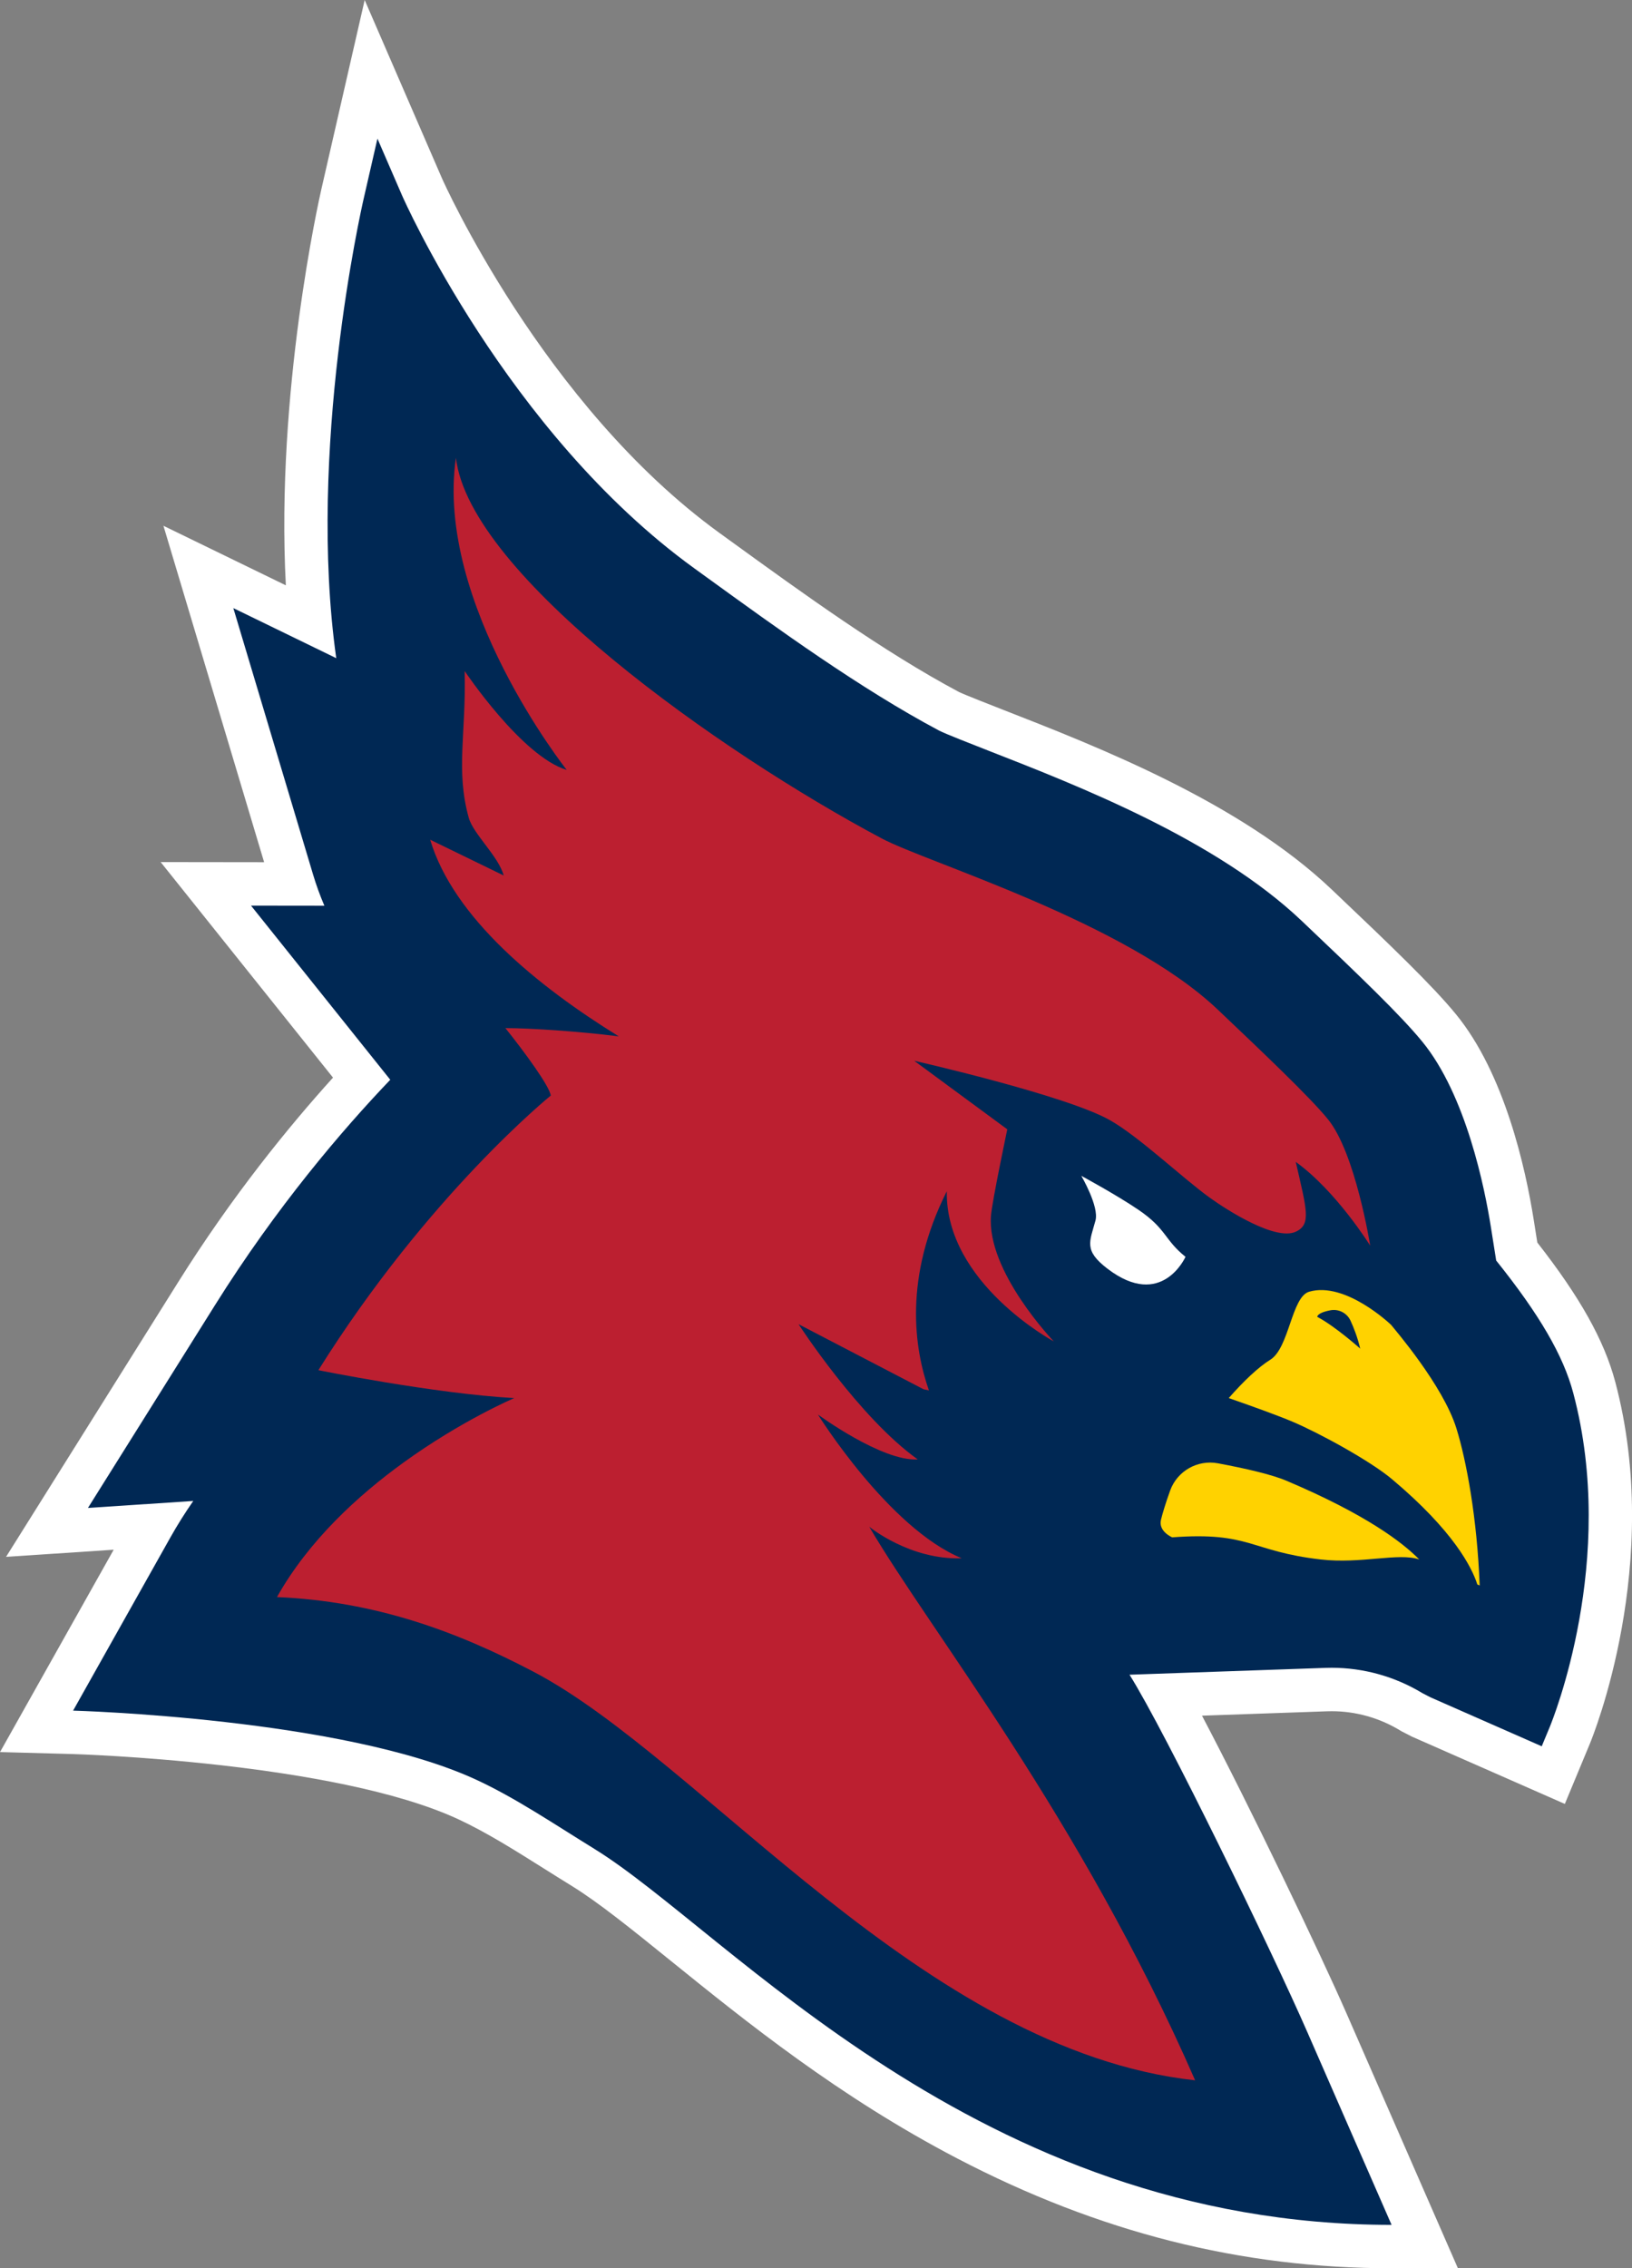 <?xml version="1.0" encoding="UTF-8"?>
<svg id="Layer_2" xmlns="http://www.w3.org/2000/svg" viewBox="0 0 751.92 1044.69">
  <rect x="0" y="0" width="751.92" height="1044.69" fill="#808080" stroke="none"/>
  <defs>
    <style>
      .cls-1 {
        fill: #fff;
      }

      .cls-2 {
        fill: #ffd200;
      }

      .cls-3 {
        fill: #bc1f30;
      }

      .cls-4 {
        fill: #002854;
      }
    </style>
  </defs>
  <g id="Logos">
    <g>
      <g>
        <path class="cls-4" d="M529.68,645.64c-17.53,0-34.77-6.37-51.24-18.92-32.11-24.48-30.45-51.81-26.91-67.38-.23-.45-.47-.88-.69-1.27l-87.87-146.43,150.62,81.5c2.32,1.25,23.13,12.53,37.89,22.55,14.54,9.87,21.66,18.46,27.72,26.42,2.17,2.86,2.25,2.92,3.18,3.67l28.22,22.61-14.69,33.04c-9.07,20.4-31.86,44.22-66.22,44.22h0Z"/>
        <path class="cls-1" d="M641.15,1044.69c-69.38,0-134.81-16.53-200.04-50.54-54.56-28.44-97.53-63.16-132.06-91.06-17.89-14.46-33.35-26.94-45.57-34.46-4.35-2.68-8.63-5.37-12.76-7.97-13.67-8.6-26.58-16.72-39.43-22.71-56.97-26.54-176.94-30.07-178.15-30.1l-33.13-.9,52.37-93.2-49.59,3.29,79.26-126.46c24.79-39.58,50.92-71.65,71.38-94.26l-79.41-99.27,47.67.06-46.39-154.95,56.4,27.43c-4.71-89.05,15.38-178.12,16.35-182.37L168.02,0l35.6,82.1c.43.99,46.49,104.45,127.95,163.42l5.04,3.65c32.99,23.9,70.36,50.98,105.32,69.59,2.76,1.32,15.81,6.42,20.75,8.35,43.27,16.9,108.59,42.42,150.83,82.51,27.63,26.22,46.54,44.38,57.24,57.44,22.51,27.41,32.15,71.14,35.89,94.76l1.66,10.46c19.68,25.14,30.82,45.08,35.9,64.16,22.21,83.45-10.31,163.33-11.71,166.69l-11.51,27.7-70.49-31.01-4.78-2.46-.85-.51c-9.46-5.7-20.3-8.72-31.34-8.72-.7,0-1.4.01-2.1.04l-57.62,2.01c22.24,42.23,54.45,109.37,66.72,137.43l51.2,117.1h-30.57Z"/>
        <path class="cls-4" d="M273.96,851.6c-18.8-11.57-36.13-23.34-54.23-31.77-61.39-28.6-186.05-31.97-186.05-31.97l44.87-79.85c3.17-5.64,6.68-11.23,10.5-16.72l-48.53,3.22,58.47-93.3c28.47-45.47,58.74-80.81,80.82-103.91l-64.16-80.2,33.8.04c-2.02-4.73-3.75-9.5-5.18-14.26l-36.77-122.81,47.42,23.06c-13.49-95.72,11.46-206.49,12.6-211.45l6.38-27.84,11.36,26.21c.47,1.08,48.07,109.04,134.57,171.66l5.04,3.65c33.56,24.31,71.59,51.87,107.82,71.13,2.66,1.4,15.23,6.31,22.74,9.25,41.78,16.32,104.9,40.98,144.3,78.37,27.08,25.69,45.57,43.45,55.53,55.6,20.25,24.66,28.85,67.81,31.61,85.22l2.48,15.64c19.93,24.85,30.91,43.73,35.5,60.99,20.48,76.97-9.56,150.78-10.85,153.88l-3.67,8.84-51.24-22.54-3.63-1.87-.27-.16c-12.58-7.58-26.99-11.59-41.67-11.59-.94,0-1.87.02-2.81.05l-90.3,3.15c16.81,26.74,65.85,127.84,81.79,164.29l38.95,89.09c-191.18,0-305.76-135.28-367.19-173.09Z"/>
      </g>
      <g>
        <path class="cls-1" d="M546.2,578.85c-9.8-7.85-8.69-12.84-21.71-21.68-10.27-6.97-26.29-15.61-26.29-15.61,0,0,8.27,14.09,6.53,20.56-2.64,9.79-5.59,13.73,5.56,22.23,25,19.06,35.91-5.49,35.91-5.49Z"/>
        <g>
          <path class="cls-2" d="M592.76,682c-6.85-2.9-18.85-5.67-31.63-8.05-9.4-1.75-18.72,3.54-21.99,12.52-2.02,5.56-3.61,10.83-4.25,13.54-1.25,5.36,5.18,8.04,5.18,8.04,36.09-2.68,35.8,6.42,68.4,10.19,18.72,2.16,35.85-3.26,45.42,0-7.63-7.81-24.5-20.72-61.14-36.24Z"/>
          <path class="cls-2" d="M595.62,654.84c12.16,5.15,35.63,17.94,45.74,26.44,28.31,23.8,36.77,40.58,39.3,48.47.36.16.72.32,1.08.47-1.2-31.37-6.17-57.69-10.72-72.35-6.17-19.86-28.5-45.63-30.1-47.69,0,0-21.02-20.18-37.79-15.24-8.09,2.38-9.14,25.91-17.86,31.31-5.51,3.42-12.34,9.89-19.14,17.66,11.89,4.14,22.98,8.17,29.5,10.93Z"/>
        </g>
        <path class="cls-4" d="M606.88,606.49c8.22,4.29,19.82,14.64,19.82,14.64-1.26-5.29-3-9.7-4.47-12.88-1.63-3.53-5.47-5.5-9.29-4.77-2.88.55-5.72,1.48-6.07,3.02Z"/>
      </g>
      <path class="cls-3" d="M631.3,573.74s-6.79-42.88-19.55-58.34c-8.45-10.33-29.95-30.72-50.74-50.46-42.51-40.34-133.73-67.59-154.73-78.76-74.56-39.65-189.96-121.36-196.22-175.31-9.74,67.07,51.05,143.73,51.05,143.73-20.7-6.2-47.02-45.54-47.02-45.54.71,29.08-4.19,45.55,1.86,67.52,2.08,7.55,13.76,17.8,16.11,26.64l-33.86-16.47c10.77,35.97,49.59,67.53,86.88,90.56-19.14-2.38-40.95-3.78-52.22-3.8,8.58,10.72,20.35,26.7,20.9,31.08,0,0-56.44,45.62-107.07,126.47,0,0,53.27,10.79,90.25,12.86,0,0-24.04,10.17-51.03,29.68-20.95,15.15-43.68,35.93-58.3,61.96,45.36,1.95,82.7,15.77,118.26,34.42h0c77.51,40.66,179.55,174.4,304.77,188.15-53-121.2-121.92-206.73-150.14-254.96,0,0,18.57,15.35,42.62,14.52-33.69-13.81-66.27-66.2-66.27-66.2,0,0,29.49,21.67,45.98,20.67-27.03-19.24-54.91-62.28-54.91-62.28l57.58,29.96,2.49.54c-6.79-19.34-11.71-52.02,8.23-91.72-.67,42.31,49.31,69.15,49.31,69.15,0,0-31.08-32.29-28.94-58.02.57-6.83,7.5-39.66,7.5-39.66l-42.88-31.57s69.53,15.77,90.04,27.28c13.47,7.56,33.55,26.72,46.09,35.75,8.31,5.98,30.36,19.99,39.66,15.7,7.3-3.37,5-10.29,0-32.16,18.76,13.52,34.3,38.59,34.3,38.59Z"/>
    </g>
  </g>
</svg>